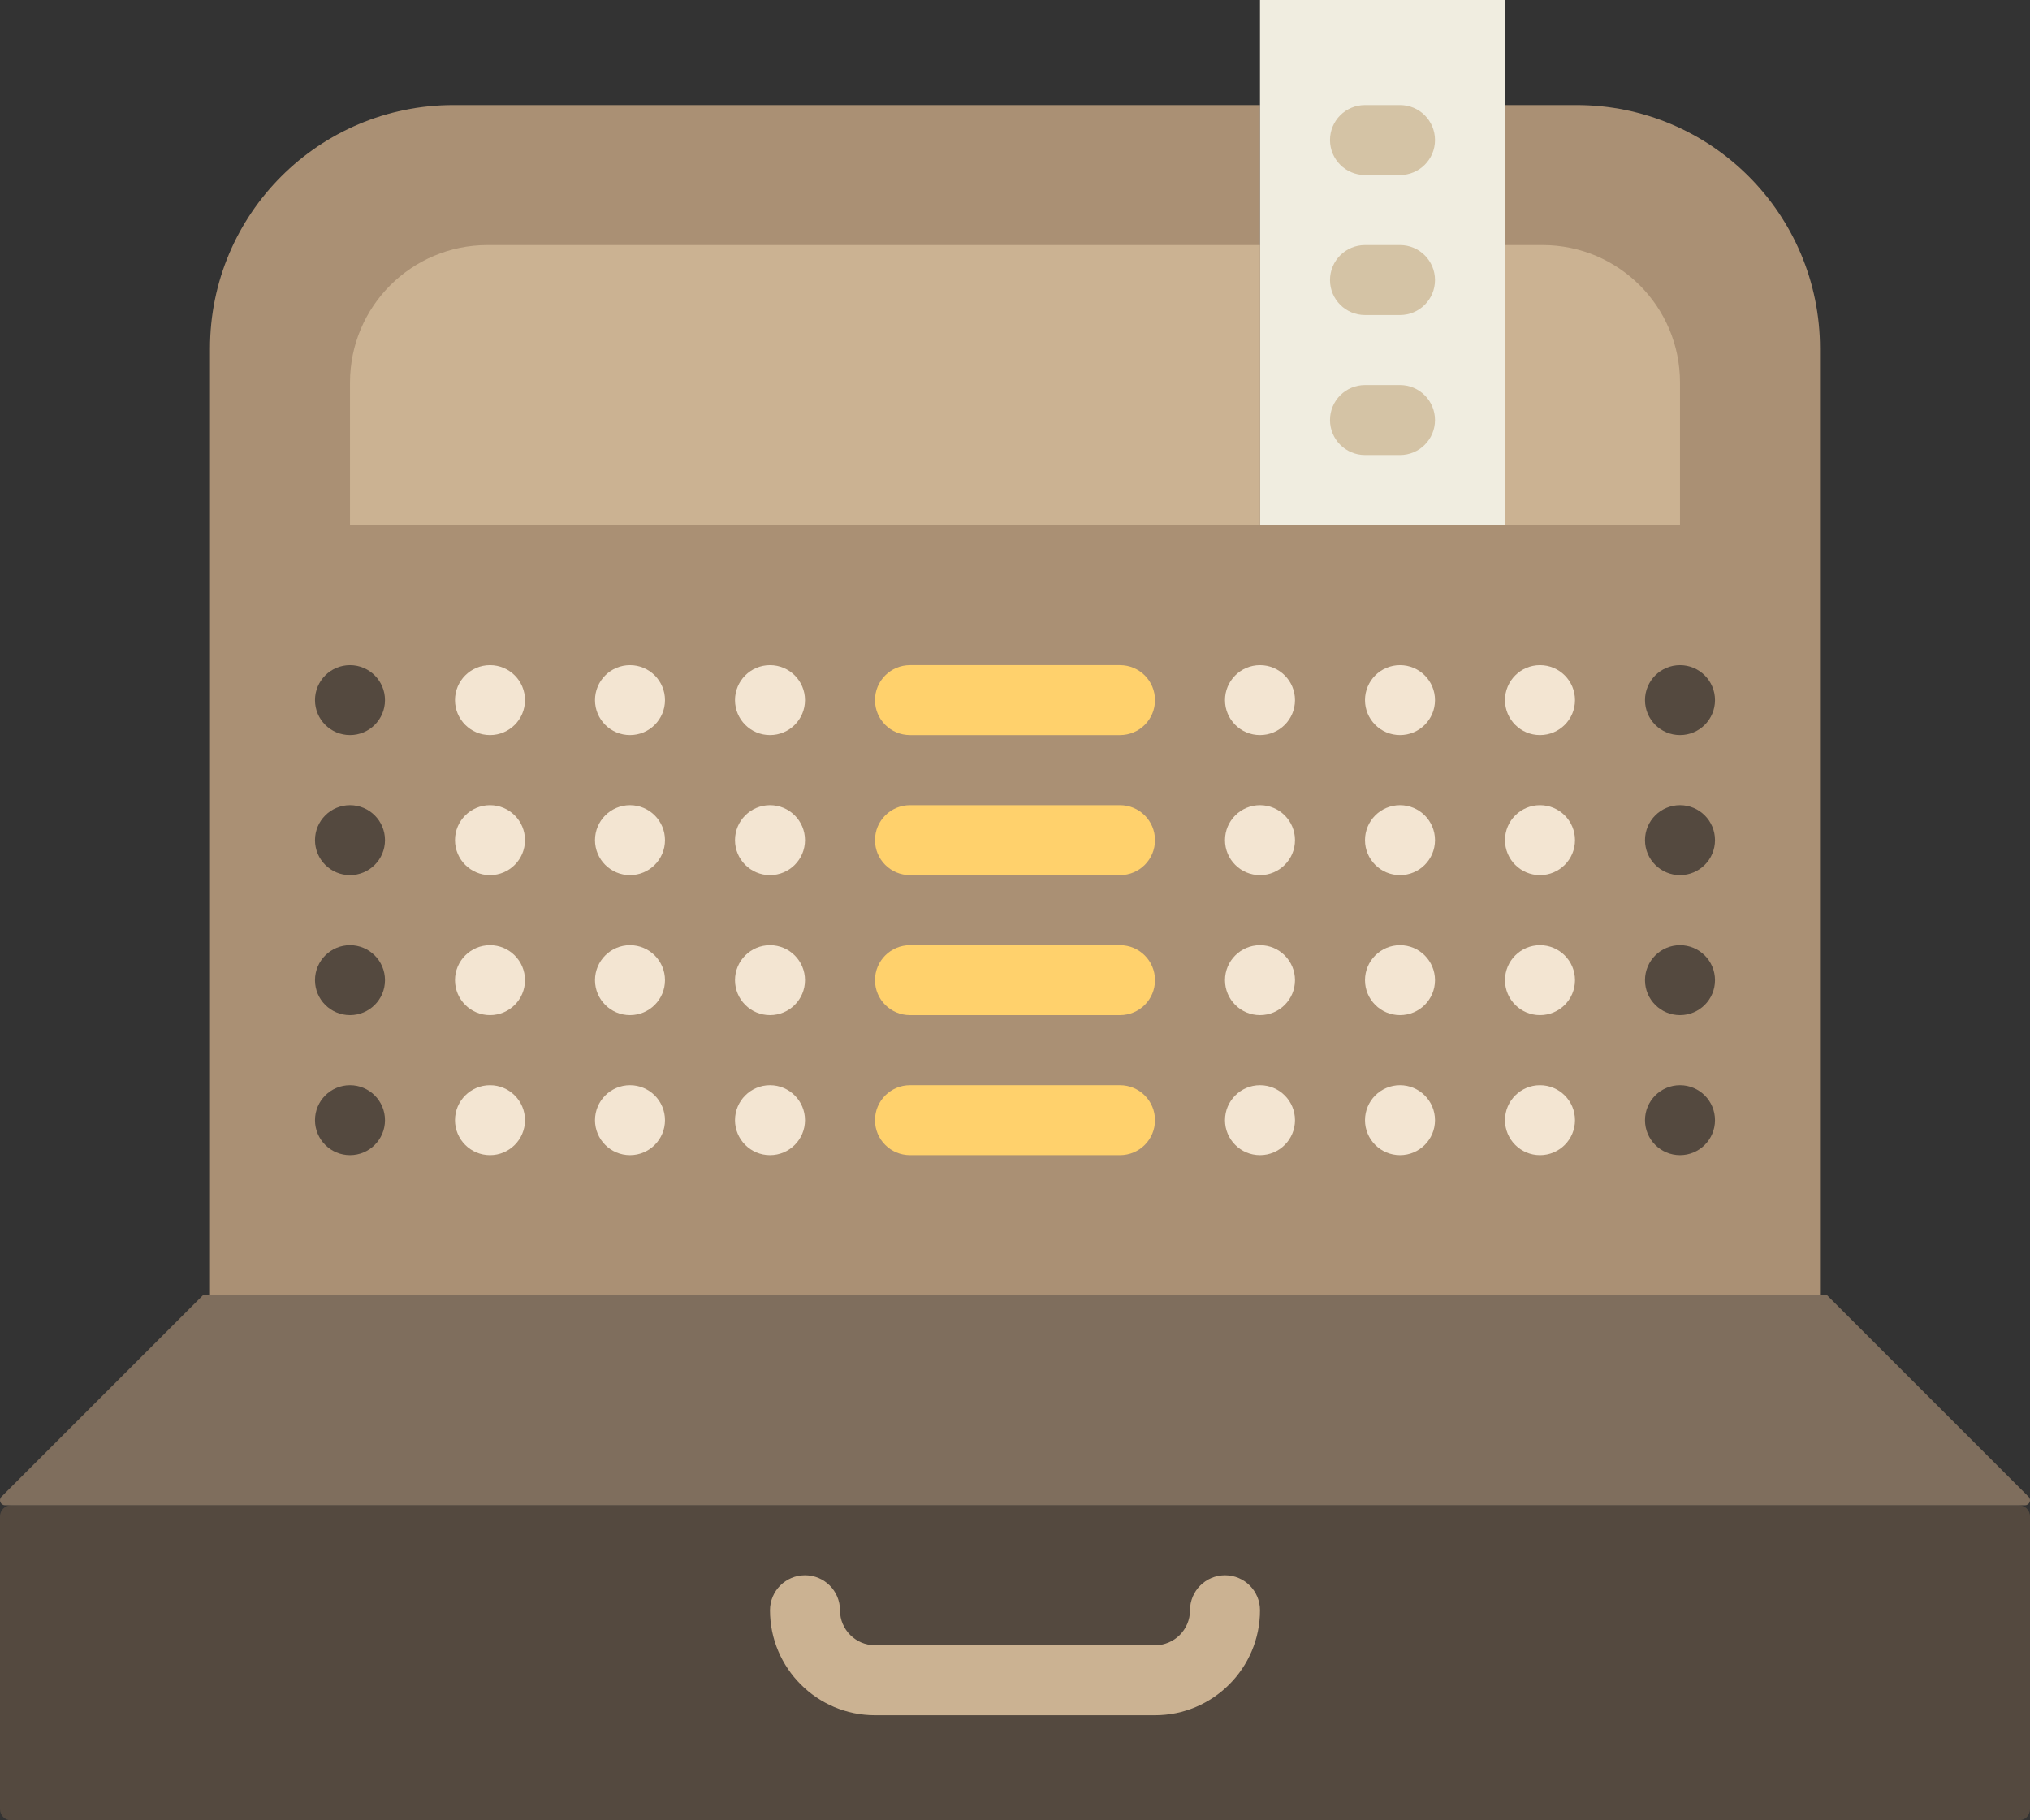 <?xml version="1.0" encoding="UTF-8" standalone="no"?>
<svg width="58px" height="52px" viewBox="0 0 58 52" version="1.1" xmlns="http://www.w3.org/2000/svg" xmlns:xlink="http://www.w3.org/1999/xlink" xmlns:sketch="http://www.bohemiancoding.com/sketch/ns">
    <rect x="0" y="0" width="58" height="52" fill="#333333" stroke="none"/>
    <!-- Generator: Sketch 3.2.2 (9983) - http://www.bohemiancoding.com/sketch -->
    <title>78 - Cashier (Flat)</title>
    <desc>Created with Sketch.</desc>
    <defs></defs>
    <g id="Page-1" stroke="none" stroke-width="1" fill="none" fill-rule="evenodd" sketch:type="MSPage">
        <g id="78---Cashier-(Flat)" sketch:type="MSLayerGroup" transform="translate(-1, 0)">
            <path d="M46.042,3 L44,3 L44,15 L37,15 L37,3 L13.958,3 C10.115,3 7,6.115 7,9.958 L7,37 L53,37 L53,9.958 C53,6.115 49.885,3 46.042,3" id="Fill-217" fill="#AA9074" sketch:type="MSShapeGroup"></path>
            <path d="M58.682,52 L1.318,52 C1.142,52 1,51.858 1,51.682 L1,43.318 C1,43.142 1.142,43 1.318,43 L58.682,43 C58.858,43 59,43.142 59,43.318 L59,51.682 C59,51.858 58.858,52 58.682,52" id="Fill-1034" fill="#54493F" sketch:type="MSShapeGroup"></path>
            <path d="M58.857,43 L1.143,43 C1.016,43 0.952,42.846 1.042,42.756 L6.799,37 L53.202,37 L58.958,42.756 C59.048,42.846 58.984,43 58.857,43" id="Fill-1035" fill="#7F6E5D" sketch:type="MSShapeGroup"></path>
            <path d="M34,49 L26,49 C24.346,49 23,47.654 23,46 C23,45.447 23.448,45 24,45 C24.552,45 25,45.447 25,46 C25,46.552 25.449,47 26,47 L34,47 C34.551,47 35,46.552 35,46 C35,45.447 35.448,45 36,45 C36.552,45 37,45.447 37,46 C37,47.654 35.654,49 34,49" id="Fill-1036" fill="#CBB292" sketch:type="MSShapeGroup"></path>
            <path d="M12,20 C12,20.552 11.552,21 11,21 C10.448,21 10,20.552 10,20 C10,19.448 10.448,19 11,19 C11.552,19 12,19.448 12,20" id="Fill-1037" fill="#54493F" sketch:type="MSShapeGroup"></path>
            <path d="M16,20 C16,20.552 15.552,21 15,21 C14.448,21 14,20.552 14,20 C14,19.448 14.448,19 15,19 C15.552,19 16,19.448 16,20" id="Fill-1038" fill="#F3E5D2" sketch:type="MSShapeGroup"></path>
            <path d="M16,24 C16,24.552 15.552,25 15,25 C14.448,25 14,24.552 14,24 C14,23.448 14.448,23 15,23 C15.552,23 16,23.448 16,24" id="Fill-1039" fill="#F3E5D2" sketch:type="MSShapeGroup"></path>
            <path d="M12,24 C12,24.552 11.552,25 11,25 C10.448,25 10,24.552 10,24 C10,23.448 10.448,23 11,23 C11.552,23 12,23.448 12,24" id="Fill-1040" fill="#54493F" sketch:type="MSShapeGroup"></path>
            <path d="M12,28 C12,28.552 11.552,29 11,29 C10.448,29 10,28.552 10,28 C10,27.448 10.448,27 11,27 C11.552,27 12,27.448 12,28" id="Fill-1041" fill="#54493F" sketch:type="MSShapeGroup"></path>
            <path d="M16,28 C16,28.552 15.552,29 15,29 C14.448,29 14,28.552 14,28 C14,27.448 14.448,27 15,27 C15.552,27 16,27.448 16,28" id="Fill-1042" fill="#F3E5D2" sketch:type="MSShapeGroup"></path>
            <path d="M16,32 C16,32.552 15.552,33 15,33 C14.448,33 14,32.552 14,32 C14,31.448 14.448,31 15,31 C15.552,31 16,31.448 16,32" id="Fill-1043" fill="#F3E5D2" sketch:type="MSShapeGroup"></path>
            <path d="M12,32 C12,32.552 11.552,33 11,33 C10.448,33 10,32.552 10,32 C10,31.448 10.448,31 11,31 C11.552,31 12,31.448 12,32" id="Fill-1044" fill="#54493F" sketch:type="MSShapeGroup"></path>
            <path d="M20,20 C20,20.552 19.552,21 19,21 C18.448,21 18,20.552 18,20 C18,19.448 18.448,19 19,19 C19.552,19 20,19.448 20,20" id="Fill-1045" fill="#F3E5D2" sketch:type="MSShapeGroup"></path>
            <path d="M24,20 C24,20.552 23.552,21 23,21 C22.448,21 22,20.552 22,20 C22,19.448 22.448,19 23,19 C23.552,19 24,19.448 24,20" id="Fill-1046" fill="#F3E5D2" sketch:type="MSShapeGroup"></path>
            <path d="M24,24 C24,24.552 23.552,25 23,25 C22.448,25 22,24.552 22,24 C22,23.448 22.448,23 23,23 C23.552,23 24,23.448 24,24" id="Fill-1047" fill="#F3E5D2" sketch:type="MSShapeGroup"></path>
            <path d="M20,24 C20,24.552 19.552,25 19,25 C18.448,25 18,24.552 18,24 C18,23.448 18.448,23 19,23 C19.552,23 20,23.448 20,24" id="Fill-1048" fill="#F3E5D2" sketch:type="MSShapeGroup"></path>
            <path d="M20,28 C20,28.552 19.552,29 19,29 C18.448,29 18,28.552 18,28 C18,27.448 18.448,27 19,27 C19.552,27 20,27.448 20,28" id="Fill-1049" fill="#F3E5D2" sketch:type="MSShapeGroup"></path>
            <path d="M24,28 C24,28.552 23.552,29 23,29 C22.448,29 22,28.552 22,28 C22,27.448 22.448,27 23,27 C23.552,27 24,27.448 24,28" id="Fill-1050" fill="#F3E5D2" sketch:type="MSShapeGroup"></path>
            <path d="M24,32 C24,32.552 23.552,33 23,33 C22.448,33 22,32.552 22,32 C22,31.448 22.448,31 23,31 C23.552,31 24,31.448 24,32" id="Fill-1051" fill="#F3E5D2" sketch:type="MSShapeGroup"></path>
            <path d="M20,32 C20,32.552 19.552,33 19,33 C18.448,33 18,32.552 18,32 C18,31.448 18.448,31 19,31 C19.552,31 20,31.448 20,32" id="Fill-1052" fill="#F3E5D2" sketch:type="MSShapeGroup"></path>
            <path d="M38,20 C38,20.552 37.552,21 37,21 C36.448,21 36,20.552 36,20 C36,19.448 36.448,19 37,19 C37.552,19 38,19.448 38,20" id="Fill-1053" fill="#F3E5D2" sketch:type="MSShapeGroup"></path>
            <path d="M42,20 C42,20.552 41.552,21 41,21 C40.448,21 40,20.552 40,20 C40,19.448 40.448,19 41,19 C41.552,19 42,19.448 42,20" id="Fill-1054" fill="#F3E5D2" sketch:type="MSShapeGroup"></path>
            <path d="M42,24 C42,24.552 41.552,25 41,25 C40.448,25 40,24.552 40,24 C40,23.448 40.448,23 41,23 C41.552,23 42,23.448 42,24" id="Fill-1055" fill="#F3E5D2" sketch:type="MSShapeGroup"></path>
            <path d="M38,24 C38,24.552 37.552,25 37,25 C36.448,25 36,24.552 36,24 C36,23.448 36.448,23 37,23 C37.552,23 38,23.448 38,24" id="Fill-1056" fill="#F3E5D2" sketch:type="MSShapeGroup"></path>
            <path d="M38,28 C38,28.552 37.552,29 37,29 C36.448,29 36,28.552 36,28 C36,27.448 36.448,27 37,27 C37.552,27 38,27.448 38,28" id="Fill-1057" fill="#F3E5D2" sketch:type="MSShapeGroup"></path>
            <path d="M42,28 C42,28.552 41.552,29 41,29 C40.448,29 40,28.552 40,28 C40,27.448 40.448,27 41,27 C41.552,27 42,27.448 42,28" id="Fill-1058" fill="#F3E5D2" sketch:type="MSShapeGroup"></path>
            <path d="M42,32 C42,32.552 41.552,33 41,33 C40.448,33 40,32.552 40,32 C40,31.448 40.448,31 41,31 C41.552,31 42,31.448 42,32" id="Fill-1059" fill="#F3E5D2" sketch:type="MSShapeGroup"></path>
            <path d="M38,32 C38,32.552 37.552,33 37,33 C36.448,33 36,32.552 36,32 C36,31.448 36.448,31 37,31 C37.552,31 38,31.448 38,32" id="Fill-1060" fill="#F3E5D2" sketch:type="MSShapeGroup"></path>
            <path d="M46,20 C46,20.552 45.552,21 45,21 C44.448,21 44,20.552 44,20 C44,19.448 44.448,19 45,19 C45.552,19 46,19.448 46,20" id="Fill-1061" fill="#F3E5D2" sketch:type="MSShapeGroup"></path>
            <path d="M50,20 C50,20.552 49.552,21 49,21 C48.448,21 48,20.552 48,20 C48,19.448 48.448,19 49,19 C49.552,19 50,19.448 50,20" id="Fill-1062" fill="#54493F" sketch:type="MSShapeGroup"></path>
            <path d="M50,24 C50,24.552 49.552,25 49,25 C48.448,25 48,24.552 48,24 C48,23.448 48.448,23 49,23 C49.552,23 50,23.448 50,24" id="Fill-1063" fill="#54493F" sketch:type="MSShapeGroup"></path>
            <path d="M46,24 C46,24.552 45.552,25 45,25 C44.448,25 44,24.552 44,24 C44,23.448 44.448,23 45,23 C45.552,23 46,23.448 46,24" id="Fill-1064" fill="#F3E5D2" sketch:type="MSShapeGroup"></path>
            <path d="M46,28 C46,28.552 45.552,29 45,29 C44.448,29 44,28.552 44,28 C44,27.448 44.448,27 45,27 C45.552,27 46,27.448 46,28" id="Fill-1065" fill="#F3E5D2" sketch:type="MSShapeGroup"></path>
            <path d="M50,28 C50,28.552 49.552,29 49,29 C48.448,29 48,28.552 48,28 C48,27.448 48.448,27 49,27 C49.552,27 50,27.448 50,28" id="Fill-1066" fill="#54493F" sketch:type="MSShapeGroup"></path>
            <path d="M50,32 C50,32.552 49.552,33 49,33 C48.448,33 48,32.552 48,32 C48,31.448 48.448,31 49,31 C49.552,31 50,31.448 50,32" id="Fill-1067" fill="#54493F" sketch:type="MSShapeGroup"></path>
            <path d="M46,32 C46,32.552 45.552,33 45,33 C44.448,33 44,32.552 44,32 C44,31.448 44.448,31 45,31 C45.552,31 46,31.448 46,32" id="Fill-1068" fill="#F3E5D2" sketch:type="MSShapeGroup"></path>
            <path d="M33,21 L27,21 C26.448,21 26,20.553 26,20 C26,19.447 26.448,19 27,19 L33,19 C33.552,19 34,19.447 34,20 C34,20.553 33.552,21 33,21" id="Fill-1069" fill="#FFD16C" sketch:type="MSShapeGroup"></path>
            <path d="M33,25 L27,25 C26.448,25 26,24.553 26,24 C26,23.447 26.448,23 27,23 L33,23 C33.552,23 34,23.447 34,24 C34,24.553 33.552,25 33,25" id="Fill-1070" fill="#FFD16C" sketch:type="MSShapeGroup"></path>
            <path d="M33,29 L27,29 C26.448,29 26,28.553 26,28 C26,27.447 26.448,27 27,27 L33,27 C33.552,27 34,27.447 34,28 C34,28.553 33.552,29 33,29" id="Fill-1071" fill="#FFD16C" sketch:type="MSShapeGroup"></path>
            <path d="M33,33 L27,33 C26.448,33 26,32.553 26,32 C26,31.447 26.448,31 27,31 L33,31 C33.552,31 34,31.447 34,32 C34,32.553 33.552,33 33,33" id="Fill-1072" fill="#FFD16C" sketch:type="MSShapeGroup"></path>
            <path d="M37,0 L44,0 L44,15 L37,15 L37,0 Z" id="Fill-1073" fill="#F0EDE0" sketch:type="MSShapeGroup"></path>
            <path d="M14.928,7 C12.758,7 11,8.758 11,10.928 L11,15 L37,15 L37,7 L14.928,7" id="Fill-1074" fill="#CBB292" sketch:type="MSShapeGroup"></path>
            <path d="M45.073,7 L44,7 L44,15 L49,15 L49,10.928 C49,8.758 47.242,7 45.073,7" id="Fill-1075" fill="#CBB292" sketch:type="MSShapeGroup"></path>
            <path d="M41,11 L40,11 C39.448,11 39,11.447 39,12 C39,12.553 39.448,13 40,13 L41,13 C41.552,13 42,12.553 42,12 C42,11.447 41.552,11 41,11" id="Fill-1076" fill="#D4C3A5" sketch:type="MSShapeGroup"></path>
            <path d="M41,7 L40,7 C39.448,7 39,7.447 39,8 C39,8.553 39.448,9 40,9 L41,9 C41.552,9 42,8.553 42,8 C42,7.447 41.552,7 41,7" id="Fill-1077" fill="#D4C3A5" sketch:type="MSShapeGroup"></path>
            <path d="M40,5 L41,5 C41.552,5 42,4.553 42,4 C42,3.447 41.552,3 41,3 L40,3 C39.448,3 39,3.447 39,4 C39,4.553 39.448,5 40,5" id="Fill-1078" fill="#D4C3A5" sketch:type="MSShapeGroup"></path>
        </g>
    </g>
</svg>